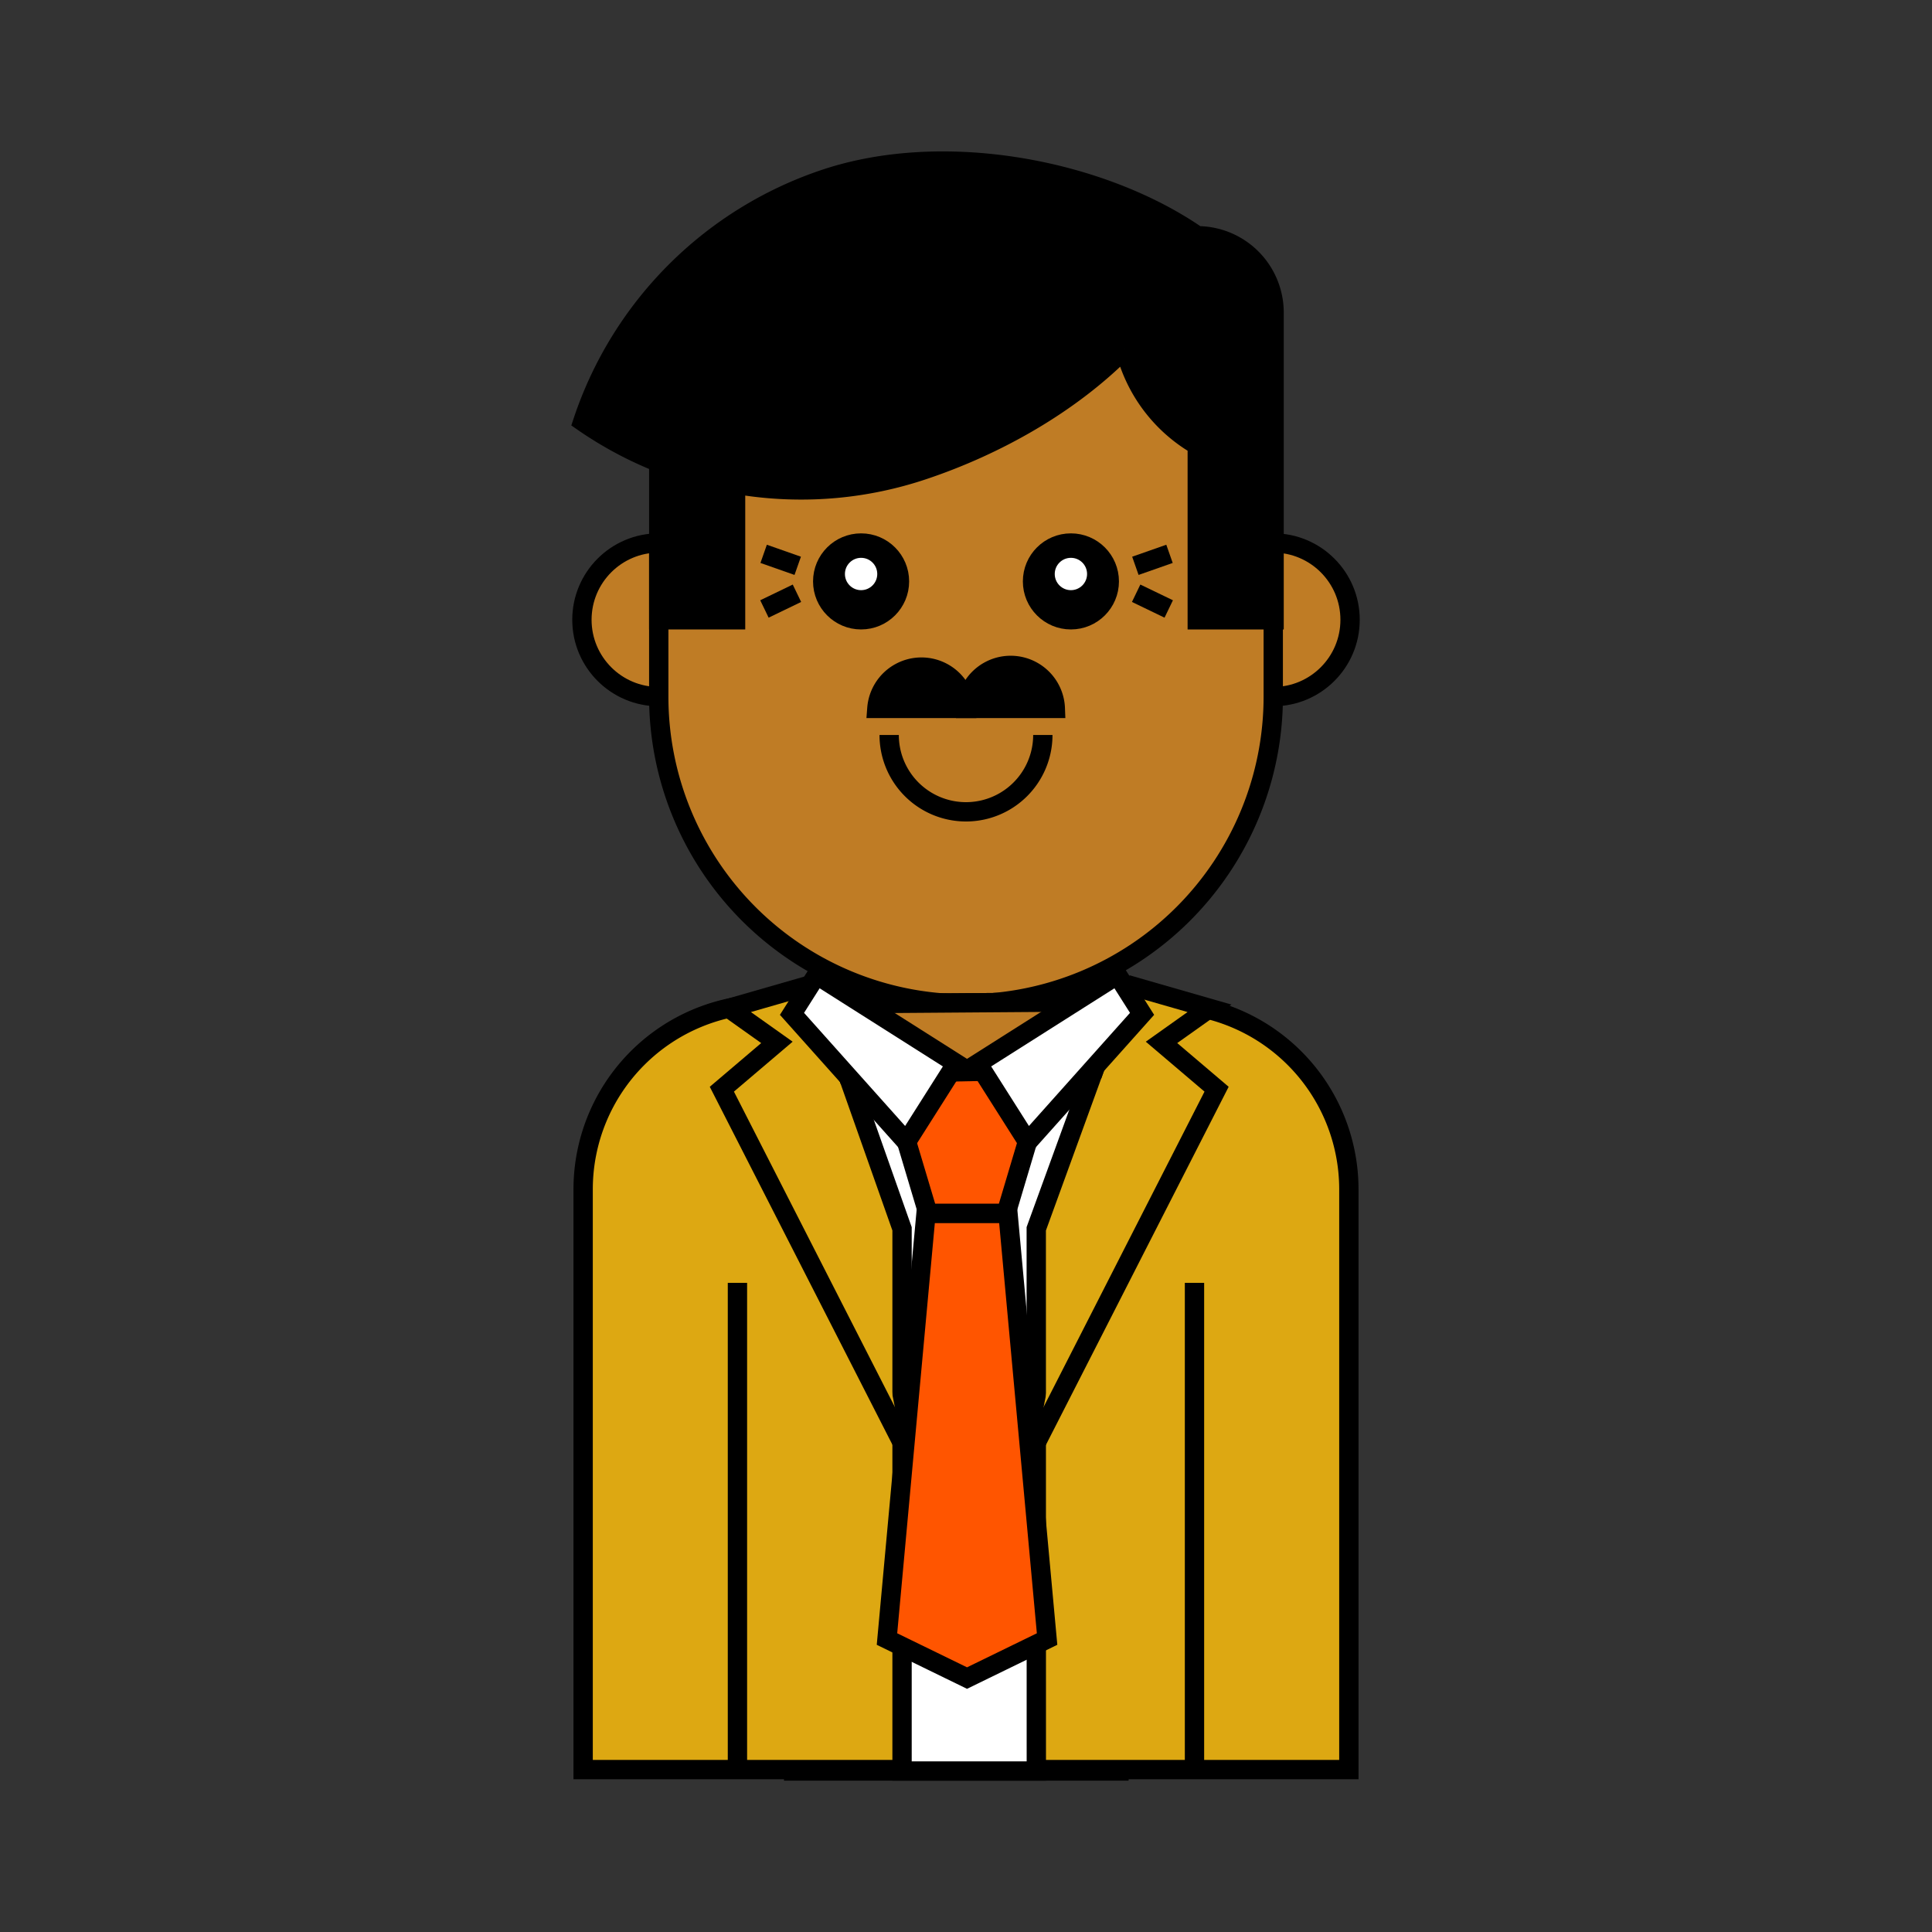 <svg id="Layer_1" data-name="Layer 1" xmlns="http://www.w3.org/2000/svg" viewBox="0 0 300 300"><rect x="0" y="0" width="300" height="300" fill="#333333" stroke="none"/><defs><style>.cls-1{fill:#dda812;}.cls-1,.cls-2,.cls-3,.cls-4,.cls-5,.cls-6,.cls-7{stroke:#000;stroke-miterlimit:10;stroke-width:3px;}.cls-2{fill:none;}.cls-3{fill:#ffaee4;}.cls-4{fill:#bf7c25;}.cls-6{fill:#fff;}.cls-7{fill:#f50;}</style></defs><title>portland_characters</title><rect class="cls-1" x="123.24" y="165.96" width="50.51" height="109.04"/><path class="cls-1" d="M119.35,155.88h61.3a28.8,28.8,0,0,1,28.8,28.8v90.1a0,0,0,0,1,0,0H90.55a0,0,0,0,1,0,0v-90.1A28.8,28.8,0,0,1,119.35,155.88Z"/><line class="cls-2" x1="114.51" y1="199.2" x2="114.51" y2="274.78"/><line class="cls-2" x1="185.48" y1="199.2" x2="185.48" y2="274.78"/><path class="cls-3" d="M132.95,142.05h35a0,0,0,0,1,0,0V156.8a17.51,17.51,0,0,1-17.51,17.51h0a17.51,17.51,0,0,1-17.51-17.51V142.05A0,0,0,0,1,132.95,142.05Z"/><circle class="cls-4" cx="102.29" cy="96.24" r="11.93"/><circle class="cls-4" cx="197.71" cy="96.24" r="11.93"/><path class="cls-4" d="M197.71,108.17a47.71,47.71,0,0,1-95.42,0V84.32a47.71,47.71,0,0,1,95.42,0Z"/><path class="cls-2" d="M161.93,114.13a11.93,11.93,0,0,1-23.86,0"/><rect class="cls-5" x="102.29" y="60.46" width="11.93" height="35.78"/><circle class="cls-5" cx="133.71" cy="90.28" r="5.96"/><circle class="cls-5" cx="166.29" cy="90.28" r="5.96"/><circle class="cls-6" cx="166.29" cy="89.13" r="4.01"/><circle class="cls-6" cx="133.71" cy="89.13" r="4.01"/><path class="cls-6" d="M160.92,275H140.07V190.81l-12.33-34.93,46-.34-12.83,35.27Z"/><polygon class="cls-7" points="156.22 188.43 144.1 188.43 138.94 171.15 144.1 166 156.22 166 161.37 171.15 156.22 188.43"/><polygon class="cls-7" points="162.59 254.51 150.16 260.57 137.73 254.51 143.79 188.43 156.52 188.43 162.59 254.51"/><polygon class="cls-4" points="131.58 166.77 127.74 155.88 173.75 155.54 169.94 166 131.58 166.77"/><polyline class="cls-1" points="126.02 152.88 113.19 156.57 120.64 161.86 112.09 169.13 140 223.83"/><polyline class="cls-1" points="174.98 152.88 187.81 156.57 180.36 161.86 188.91 169.13 161 223.83"/><polygon class="cls-6" points="140.75 177.32 122.98 157.43 126.81 151.39 148.48 165.13 140.75 177.32"/><polygon class="cls-6" points="159.57 177.32 177.34 157.43 173.51 151.39 151.84 165.13 159.57 177.32"/><path class="cls-5" d="M185.91,36.61c-14.9-10.3-39.19-15-57.7-8.85A59.53,59.53,0,0,0,90.49,65.47,59.55,59.55,0,0,0,143.3,73c11.51-3.84,23-10.35,31.37-18.86a23.87,23.87,0,0,0,11.24,15V96.24h11.93V48.54A11.93,11.93,0,0,0,185.91,36.61Z"/><line class="cls-2" x1="123.87" y1="87.86" x2="118.58" y2="86"/><line class="cls-2" x1="123.75" y1="92.12" x2="118.7" y2="94.56"/><line class="cls-2" x1="176.3" y1="87.86" x2="181.6" y2="86"/><line class="cls-2" x1="176.42" y1="92.12" x2="181.48" y2="94.56"/><path class="cls-5" d="M136.16,110A6.94,6.94,0,0,1,150,110Z"/><path class="cls-5" d="M150,110a6.94,6.94,0,0,1,13.87,0Z"/></svg>